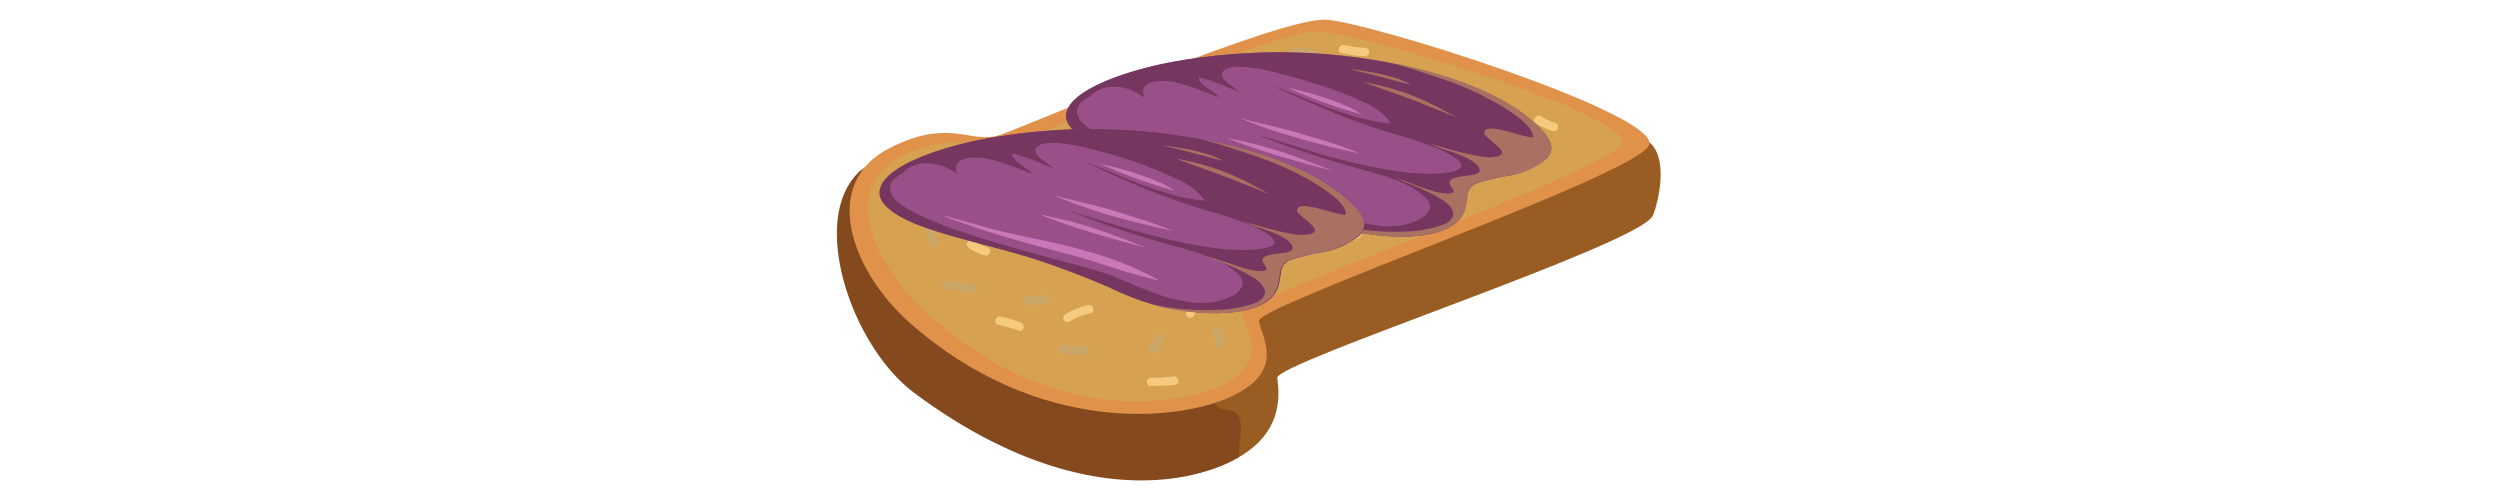 <svg xmlns="http://www.w3.org/2000/svg" viewBox="0 0 93.26 48.09" width="300px" height="60px"><defs><style>.cls-1{isolation:isolate;}.cls-2{fill:#995d24;}.cls-3{fill:#84491c;}.cls-4{fill:#e1924a;}.cls-5{fill:#d6a150;}.cls-6{fill:#cba669;}.cls-7{fill:#f5c97e;}.cls-8{fill:#994f88;}.cls-9{fill:#c977b9;}.cls-10{fill:#753760;}.cls-11{fill:#d1a063;opacity:0.55;mix-blend-mode:multiply;}</style></defs><g class="cls-1"><g id="Layer_1" data-name="Layer 1"><path class="cls-2" d="M55.51,7.36c2.52,0,20.65,2.23,29,6,2.69,1.2,1.32,6.44.84,7.41-1.4,2.8-36.3,14.12-36.1,15.58S50,42,44.58,44.47c-5.08,2.35-16,3.71-30.11-6.76C7.91,32.83,3.65,18.93,10.58,15.47c5.83-2.92,11,4,13.87,2.93S50.71,7.36,55.51,7.36Z"/><path class="cls-3" d="M45.28,39.73c-.55-.43-1.46-.18-1.92-.76s0-1.26-.77-1.85c-1.49-1.15-3.21-.91-4.91-1a7.78,7.78,0,0,1-5.55-2.51,29.15,29.15,0,0,0-7.08-5.49c-1.72-.92-3.52-1.72-5.32-2.47-1.33-.56-2.82-.94-4.12-1.55-2.12-1-2.62-3.74-3.87-5.49a5.64,5.64,0,0,0-2.49-2.27C4.07,20.75,8.2,33.22,14.34,37.79c14.08,10.47,25,9.11,30.11,6.76a10.81,10.81,0,0,0,1.13-.6,2,2,0,0,0,0-.23C45.47,42.63,46.23,40.48,45.28,39.73Z"/><path class="cls-4" d="M53.75,1.89C57.52,1.89,86.48,11.06,85,14S47.29,29.41,47.49,30.87s2.71,4.79-2.71,7.29c-5.07,2.35-18.55,3.75-30.85-7.09-5.57-4.9-8.8-13.42-1.87-16.88,5.83-2.92,7.71-.21,10.63-1.25S49,1.89,53.75,1.89Z"/><path class="cls-5" d="M53.2,3c3.5,0,30.54,8.15,29.18,10.84s-36.7,15-36.5,16.31,2.9,4.64-2.13,7C39,39.23,27.38,40.55,16,30.53,10.78,26,6.73,18.21,13.17,15c5.42-2.7,8.2-.28,10.91-1.24S48.74,3,53.2,3Z"/><path class="cls-2" d="M69.68,22.43c-1.76.6-3.25,1.7-5,2.31-2,.7-4.2,1-6.14,1.8-1.7.67-3.28,1.38-5,2.1-1.11.47-4.3,1.9-4.85,1.81l-.13.42a3.72,3.72,0,0,0,1.08,2.85c1.26.81,1.85-.16,2.74-.93,2.26-2,4.73-2.81,7.67-3.9S66,26.56,69,25.67C71.47,24.92,73.62,21.09,69.68,22.43Z"/><path class="cls-6" d="M16.69,18.34a12.63,12.63,0,0,0,2.2-.29c.52-.11.3-.9-.22-.8a11.07,11.07,0,0,1-2,.26.42.42,0,0,0,0,.83Z"/><path class="cls-6" d="M15.44,21.68a8.39,8.39,0,0,0,.3,1.78.41.41,0,0,0,.79-.22,7,7,0,0,1-.26-1.56.42.42,0,0,0-.83,0Z"/><path class="cls-6" d="M17.28,27.77l2.5.42c.52.09.74-.71.22-.79L17.5,27c-.52-.09-.75.71-.22.79Z"/><path class="cls-6" d="M25.17,29.32a.42.42,0,0,0,0-.83.42.42,0,0,0,0,.83Z"/><path class="cls-6" d="M25.17,29.32A7.61,7.61,0,0,0,27,29.16c.51-.12.29-.91-.22-.79a6.84,6.84,0,0,1-1.56.12.42.42,0,0,0,0,.83Z"/><path class="cls-6" d="M28.53,34a12.46,12.46,0,0,0,2.2.15.41.41,0,0,0,0-.82,11,11,0,0,1-2-.13c-.52-.09-.74.7-.22.8Z"/><path class="cls-6" d="M37.62,33.84a5.34,5.34,0,0,0,.73-1.21.41.41,0,0,0-.29-.51.42.42,0,0,0-.5.29,4.51,4.51,0,0,1-.66,1c-.3.44.42.86.72.42Z"/><path class="cls-6" d="M31.7,27a7.13,7.13,0,0,0,2.47-.43c.5-.18.28-1-.22-.79a6.58,6.58,0,0,1-2.25.4.41.41,0,0,0,0,.82Z"/><path class="cls-6" d="M24.61,22.37a3.86,3.86,0,0,0,1.22-.16c.51-.16.29-.95-.21-.79a3.14,3.14,0,0,1-1,.12.42.42,0,0,0,0,.83Z"/><path class="cls-6" d="M25,16.39a.41.41,0,0,0,0-.82.41.41,0,0,0,0,.82Z"/><path class="cls-6" d="M25.17,16.39h2.36a.41.41,0,0,0,0-.82H25.17a.41.41,0,0,0,0,.82Z"/><path class="cls-6" d="M34.14,19.38,35,18.13c.29-.44-.42-.85-.72-.41L33.43,19c-.3.44.42.85.71.41Z"/><path class="cls-6" d="M32.23,13c.82-.26,1.67-.43,2.5-.69.5-.17.29-1-.22-.8-.82.27-1.68.43-2.5.7-.51.16-.29,1,.22.79Z"/><path class="cls-6" d="M40.72,12.52l.7.69a.41.41,0,1,0,.58-.58l-.7-.69a.41.41,0,0,0-.58.58Z"/><path class="cls-6" d="M43,31.89a2.16,2.16,0,0,1,.36,1.18.41.41,0,0,0,.82,0,2.82,2.82,0,0,0-.47-1.59c-.29-.45-1,0-.71.41Z"/><path class="cls-6" d="M52.62,22a7.18,7.18,0,0,1,1.71-.51c.52-.11.3-.9-.22-.8a8.48,8.48,0,0,0-1.91.6c-.48.23-.06.95.42.71Z"/><path class="cls-6" d="M52.1,17.21c.74-.29,1.47-.58,2.23-.83.5-.17.28-1-.22-.8-.75.26-1.49.54-2.23.84-.48.19-.27,1,.22.79Z"/><path class="cls-6" d="M47,9.15a8.31,8.31,0,0,0,2-.74c.48-.23.06-.94-.41-.71a8.16,8.16,0,0,1-1.85.66c-.52.11-.3.9.22.79Z"/><path class="cls-6" d="M51.13,5.4a3.79,3.79,0,0,1,2,.42c.5.19.71-.61.22-.8a4.48,4.48,0,0,0-2.44-.42c-.52.11-.3.9.22.8Z"/><path class="cls-6" d="M58.32,8a5.54,5.54,0,0,0,2.29.61.42.42,0,0,0,0-.83,4.6,4.6,0,0,1-1.88-.49c-.47-.24-.89.48-.41.71Z"/><path class="cls-6" d="M53.38,11.81a.42.42,0,0,0,0-.83.42.42,0,0,0,0,.83Z"/><path class="cls-6" d="M53.59,11.75a7.79,7.79,0,0,1,1.57-.51.42.42,0,0,0-.22-.8,8.59,8.59,0,0,0-1.77.6c-.47.23-.06.94.42.71Z"/><path class="cls-6" d="M61.14,17.21c.74-.14,1.48-.27,2.22-.42.52-.1.3-.89-.22-.79-.74.15-1.48.27-2.22.42-.53.1-.3.89.22.79Z"/><path class="cls-6" d="M60.86,21.1a8.49,8.49,0,0,0,1.62-.59c.48-.24.06-1-.41-.72a7.19,7.19,0,0,1-1.43.52.41.41,0,0,0,.22.79Z"/><path class="cls-6" d="M64.3,13c.32-.47.66-.92,1-1.39s-.41-.85-.71-.41-.66.92-1,1.39.42.85.71.41Z"/><path class="cls-6" d="M70.59,14.71a14,14,0,0,1,3.22-.4.42.42,0,0,0,0-.83,15.36,15.36,0,0,0-3.44.43c-.52.13-.3.92.22.8Z"/><path class="cls-7" d="M22.42,31.25a11.91,11.91,0,0,1,1.94.55c.5.2.71-.6.22-.79a11.94,11.94,0,0,0-1.94-.56c-.52-.1-.74.69-.22.8Z"/><path class="cls-7" d="M29.27,30.93a6.42,6.42,0,0,1,2-.79c.52-.11.3-.91-.21-.8a7.56,7.56,0,0,0-2.19.88.41.41,0,0,0,.42.71Z"/><path class="cls-7" d="M27.82,24.47A5.45,5.45,0,0,1,29.69,23c.47-.24,0-1-.42-.71a6.06,6.06,0,0,0-2,1.59c-.33.41.25,1,.58.58Z"/><path class="cls-7" d="M19.54,23.84a5.72,5.72,0,0,0,1.63.74.42.42,0,0,0,.22-.8A4.63,4.63,0,0,1,20,23.13c-.45-.29-.86.42-.42.71Z"/><path class="cls-7" d="M20.69,20.83a12.56,12.56,0,0,0,1.21-.46.42.42,0,0,0,.15-.57.43.43,0,0,0-.56-.15,7.85,7.85,0,0,1-1,.38c-.5.17-.28,1,.22.8Z"/><path class="cls-7" d="M30.28,16.52c.61-.17,1.19-.43,1.81-.56s.3-.91-.22-.79-1.2.39-1.81.55a.42.42,0,0,0,.22.8Z"/><path class="cls-7" d="M37.33,25.09a3.17,3.17,0,0,0,2.4.46c.53-.09.3-.89-.22-.79a2.37,2.37,0,0,1-1.76-.38c-.44-.31-.85.41-.42.71Z"/><path class="cls-7" d="M37.12,37.1A15,15,0,0,0,39.45,37c.53-.09.31-.88-.21-.8a13.72,13.72,0,0,1-2.12.13.41.41,0,0,0,0,.82Z"/><path class="cls-7" d="M41.23,30.36a3.22,3.22,0,0,1,.63-.75c.38-.37-.21-1-.58-.58a3.92,3.92,0,0,0-.76.92.41.41,0,1,0,.71.41Z"/><path class="cls-7" d="M46.57,26.12a.41.41,0,0,0,0-.82.41.41,0,0,0,0,.82Z"/><path class="cls-7" d="M46.68,26.11c.93-.14,1.85-.29,2.78-.42.53-.08.3-.87-.22-.8-.93.14-1.85.29-2.78.42-.52.08-.3.87.22.8Z"/><path class="cls-7" d="M47.41,18.89h1a.41.41,0,0,0,0-.82h-1a.41.41,0,0,0,0,.82Z"/><path class="cls-7" d="M38.2,18.05a8.48,8.48,0,0,0,1.91-.6c.48-.23.06-.94-.42-.71a7.18,7.18,0,0,1-1.71.51c-.52.11-.3.9.22.8Z"/><path class="cls-7" d="M45.53,13.28l1.67-.84c.47-.23,0-.94-.42-.71l-1.67.84c-.47.23,0,.95.42.71Z"/><path class="cls-7" d="M39.41,10.08A13.08,13.08,0,0,1,41.08,9c.47-.24.06-1-.41-.71A11.81,11.81,0,0,0,39,9.37c-.42.31,0,1,.41.71Z"/><path class="cls-7" d="M44.42,7.86a2.64,2.64,0,0,0,1.18.19.41.41,0,0,0,0-.82,2,2,0,0,1-.77-.08.41.41,0,1,0-.41.71Z"/><path class="cls-7" d="M47.82,6a2.82,2.82,0,0,1,.87.12c.5.17.72-.63.22-.79a3.39,3.39,0,0,0-1.09-.16.42.42,0,0,0,0,.83Z"/><path class="cls-7" d="M53.38,8.89c.33,0,.65.13,1,.14a.42.42,0,0,0,0-.83c-.32,0-.64-.13-1-.14a.42.42,0,0,0,0,.83Z"/><path class="cls-7" d="M51.58,14.17A5,5,0,0,0,53.07,14c.51-.15.3-.95-.21-.79a4.25,4.25,0,0,1-1.28.12.42.42,0,0,0,0,.83Z"/><path class="cls-7" d="M58.11,14.31a.42.42,0,0,0,0-.83.42.42,0,0,0,0,.83Z"/><path class="cls-7" d="M58.32,14.25a4.62,4.62,0,0,1,1.29-.79.42.42,0,0,0-.22-.8,5.33,5.33,0,0,0-1.49.88c-.44.3,0,1,.42.71Z"/><path class="cls-7" d="M56.51,19.25,58.18,18c.42-.31,0-1-.42-.71l-1.67,1.25c-.42.32,0,1,.42.71Z"/><path class="cls-7" d="M56.09,23.42a4.23,4.23,0,0,1,1-.51c.5-.17.28-1-.22-.8a5.25,5.25,0,0,0-1.21.6c-.45.29,0,1,.41.71Z"/><path class="cls-7" d="M66.17,17.78a18.74,18.74,0,0,0,2.89-.29c.52-.09.3-.88-.22-.8a17.14,17.14,0,0,1-2.67.27.41.41,0,0,0,0,.82Z"/><path class="cls-7" d="M73.53,16.11a.41.41,0,0,0,0-.82.41.41,0,0,0,0,.82Z"/><path class="cls-7" d="M73.83,16a4.88,4.88,0,0,1,1.3-.9c.48-.25.06-1-.41-.72a5.9,5.9,0,0,0-1.48,1c-.38.37.21,1,.59.58Z"/><path class="cls-7" d="M67.35,12.72a3.54,3.54,0,0,0,.92-.62c.38-.37-.21-.95-.59-.58a2.94,2.94,0,0,1-.75.49.41.41,0,1,0,.42.71Z"/><path class="cls-7" d="M74.16,11.89a8.86,8.86,0,0,0,1.63.74.42.42,0,0,0,.22-.8,7.38,7.38,0,0,1-1.43-.65c-.48-.24-.89.47-.42.71Z"/><path class="cls-7" d="M62.69,7.91a6.8,6.8,0,0,1,1.56.27.42.42,0,0,0,.22-.8,8.17,8.17,0,0,0-1.78-.29.41.41,0,0,0,0,.82Z"/><path class="cls-7" d="M61.93,10.5l.83-.42a.41.41,0,1,0-.41-.71l-.84.42a.42.42,0,0,0-.15.56.43.43,0,0,0,.57.15Z"/><path class="cls-7" d="M55.5,5.12a11.53,11.53,0,0,0,2.19.29.41.41,0,0,0,0-.82,10,10,0,0,1-2-.27c-.52-.1-.75.7-.22.8Z"/><path class="cls-8" d="M74.79,12.61C71.36,8.82,63.71,6.13,54.52,5.26A57,57,0,0,0,38.94,6c-4.56.88-10,2.81-10,5.17,0,1.31,2,2.5,4.41,3.34C36.86,15.76,41,16.59,44.6,17.8c2.25.76,4.36,1.59,6.4,2.45a27.83,27.83,0,0,0,5.11,1.91c3,.69,7.33,1,9.68-.29,1.57-.86,1.56-1.9,1.74-2.94a1.41,1.41,0,0,1,1-1.32,22.8,22.8,0,0,1,2.68-.67,8.05,8.05,0,0,0,3.91-1.65C76,14.43,75.56,13.46,74.79,12.61Z"/><path class="cls-9" d="M47.61,14c-1-.27-2.09-.49-3.14-.73h-.08c1.67.66,3.47,1.26,5.33,1.82,1.6.48,3.25.93,4.93,1.36-1.06-.4-2.1-.82-3.18-1.21A39.83,39.83,0,0,0,47.61,14Z"/><path class="cls-9" d="M52,13c-.53-.16-1.06-.32-1.62-.47-1.07-.28-2.18-.54-3.27-.8l-1.44-.37a51.27,51.27,0,0,0,5.66,1.95q2.82.81,5.87,1.45a33.32,33.32,0,0,0-3.34-1.2Z"/><path class="cls-9" d="M57.35,11a7,7,0,0,0-1.47-.81,20.72,20.72,0,0,0-2-.76c-.65-.22-1.32-.43-2-.61l-1.68-.41A46.78,46.78,0,0,0,57.35,11Z"/><path class="cls-9" d="M44.27,16.32c1.08.29,2.17.57,3.25.87s2,.57,2.93.87c1.77.56,3.54,1.14,5.46,1.6l-.2-.13a27.54,27.54,0,0,0-5-2.17,59.55,59.55,0,0,0-6.3-1.65c-1.27-.26-2.53-.53-3.76-.83s-2.09-.56-3.13-.84-1.79-.5-2.66-.77c1,.46,2.2.87,3.39,1.26C40.17,15.17,42.21,15.76,44.27,16.32Z"/><path class="cls-10" d="M74.79,12.61C71.36,8.82,63.71,6.13,54.52,5.26A57,57,0,0,0,38.94,6c-4.56.88-10,2.81-10,5.17,0,1.31,2,2.5,4.41,3.34C36.86,15.76,41,16.59,44.6,17.8c2.25.76,4.36,1.59,6.4,2.45a27.83,27.83,0,0,0,5.11,1.91c3,.69,7.33,1,9.68-.29,1.57-.86,1.56-1.9,1.74-2.94a1.41,1.41,0,0,1,1-1.32,22.8,22.8,0,0,1,2.68-.67,8.05,8.05,0,0,0,3.91-1.65C76,14.43,75.56,13.46,74.79,12.61ZM66.94,16c0,.22-.37.39-.82.5a10.23,10.23,0,0,1-2.39.21,23.65,23.65,0,0,1-3.18-.27,58.91,58.91,0,0,1-6.13-1.34c-.42-.11-.86-.22-1.26-.34L52,14.37l-2.64-.8c-.75-.23-1.5-.46-2.24-.71,1.24.51,2.53,1,3.87,1.46,1.62.57,3.3,1.09,5,1.59l2.7.77a17.65,17.65,0,0,1,1.9.62,7.87,7.87,0,0,1,3,1.8,1.11,1.11,0,0,1,.32,1,1.84,1.84,0,0,1-1,1,5.57,5.57,0,0,1-1.77.58,7.35,7.35,0,0,1-1.82.06,14.62,14.62,0,0,1-3.72-.87c-1.2-.42-2.28-.9-3.38-1.36a22.42,22.42,0,0,0-2.15-.8c-.73-.22-1.49-.42-2.24-.62l-2.91-.79-3.28-.91c-1.13-.33-2.25-.66-3.34-1s-2.12-.7-3.12-1.08a28.07,28.07,0,0,1-2.63-1.14A9,9,0,0,1,30.71,12,1.89,1.89,0,0,1,30,10.81a1.33,1.33,0,0,1,.61-1.13,4.16,4.16,0,0,1,.66-.42,2.13,2.13,0,0,1,.59-.5,3.5,3.5,0,0,1,2-.4,4.54,4.54,0,0,1,1.45.35,5.3,5.3,0,0,1,1.21.72,1.67,1.67,0,0,1-.18-.62c0-.42.32-.88,1.35-1a5.41,5.41,0,0,1,1.66.09,15.39,15.39,0,0,1,1.76.49L42.69,9c.32.12.65.24,1,.35-.64-.63-1.87-1.18-2-1.88,0,0,.11-.07.19,0a27,27,0,0,1,3.79,1.44c-.4-.36-.89-.69-1.27-1s-.64-.69-.4-1a1.15,1.15,0,0,1,.65-.39,3.73,3.73,0,0,1,1.13-.09,14.73,14.73,0,0,1,2.57.37,42.88,42.88,0,0,1,4.55,1.26A34.34,34.34,0,0,1,57.51,9.8a6.54,6.54,0,0,1,2.67,2s-.07.08-.17.07a19.65,19.65,0,0,1-2.94-.56A43.34,43.34,0,0,1,52,9.5c-1.12-.45-2.22-.91-3.38-1.34l.12.05c1.75.82,3.51,1.63,5.37,2.4a61.89,61.89,0,0,0,6,2.16c.66.2,1.33.38,2,.59s1.06.35,1.56.54a12.08,12.08,0,0,1,2.88,1.4C66.76,15.5,67,15.74,66.94,16Z"/><path class="cls-11" d="M61.93,9.07a23.94,23.94,0,0,0-3.51-1l-1-.2.57.2,3.05,1.08c1.91.68,3.67,1.44,5.51,2.16l-1.84-1A30.49,30.49,0,0,0,61.93,9.07Z"/><path class="cls-11" d="M60.74,7.53a21.23,21.23,0,0,0-4.65-.87c2.11.41,4,1,6,1.48A9.36,9.36,0,0,0,60.74,7.53Z"/><path class="cls-11" d="M74.79,12.61C72.07,9.61,66.71,7.3,60,6l1,.27c.84.24,1.65.5,2.46.77s1.58.52,2.34.79,1.49.57,2.17.87,1.08.53,1.59.8a19.49,19.49,0,0,1,2.88,1.79c.75.59,1.41,1.24,1.41,1.91,0,0-.08.06-.17,0l-.39-.06c-.72-.15-1.36-.36-2-.53-.34-.08-.69-.16-1.06-.21a1.93,1.93,0,0,0-.76,0,.39.39,0,0,0-.31.39c0,.14.15.27.27.39.35.34.8.67,1.13,1s.51.6,0,.82a4.05,4.05,0,0,1-2,0c-.93-.16-1.79-.38-2.63-.61l-2-.56c.37.15.75.3,1.11.46a17.21,17.21,0,0,1,1.88.65c.8.34,1.56.76,1.75,1.24a.35.35,0,0,1-.14.49,2.4,2.4,0,0,1-.79.2c-.68.08-1.63.17-1.85.51s.14.57.28.84c0,.09.09.21,0,.3a1.61,1.61,0,0,1-.75.08,5.32,5.32,0,0,1-1.2-.23c-.46-.13-.88-.28-1.29-.43l-1.25-.47c-.31-.12-.64-.22-1-.32.28.11.55.23.81.35a20.72,20.72,0,0,1,3.4,1.57c.63.39,1.16.83,1.27,1.31s-.27,1-1.12,1.29a11.5,11.5,0,0,1-3.3.59,24,24,0,0,1-3.89-.12A26.46,26.46,0,0,1,55,21.86c.35.11.72.21,1.12.3,3,.69,7.33,1,9.68-.29,1.57-.86,1.56-1.9,1.74-2.94a1.41,1.41,0,0,1,1-1.32,22.8,22.8,0,0,1,2.68-.67,8.05,8.05,0,0,0,3.91-1.65C76,14.43,75.56,13.46,74.79,12.61Z"/><path class="cls-8" d="M56.8,20c-3.43-3.8-11.08-6.48-20.27-7.36A57,57,0,0,0,21,13.38c-4.56.87-10,2.8-10,5.16,0,1.32,2,2.51,4.41,3.35,3.51,1.23,7.69,2.06,11.25,3.27,2.25.76,4.36,1.59,6.4,2.46a28,28,0,0,0,5.1,1.91c3,.68,7.34,1,9.69-.29,1.57-.86,1.56-1.9,1.74-2.94a1.4,1.4,0,0,1,1-1.32,21.24,21.24,0,0,1,2.67-.67,8,8,0,0,0,3.91-1.66C58,21.79,57.57,20.82,56.8,20Z"/><path class="cls-9" d="M29.62,21.36c-1-.26-2.09-.48-3.14-.72l-.08,0c1.67.66,3.47,1.26,5.32,1.83q2.4.72,4.94,1.35c-1.07-.4-2.1-.81-3.18-1.21S31,21.72,29.62,21.36Z"/><path class="cls-9" d="M34,20.41c-.53-.17-1.07-.33-1.62-.47-1.07-.29-2.18-.54-3.27-.81l-1.44-.37a51.25,51.25,0,0,0,5.66,2c1.88.54,3.84,1,5.86,1.44A32.27,32.27,0,0,0,35.85,21Z"/><path class="cls-9" d="M39.36,18.34a7.47,7.47,0,0,0-1.47-.82c-.63-.27-1.31-.52-2-.76s-1.32-.42-2-.61l-1.68-.41A46.77,46.77,0,0,0,39.36,18.34Z"/><path class="cls-9" d="M26.28,23.69l3.25.86c1,.27,2,.57,2.93.88C34.23,26,36,26.56,37.92,27l-.21-.12a27.82,27.82,0,0,0-5-2.18,59.58,59.58,0,0,0-6.3-1.64c-1.27-.27-2.53-.53-3.76-.83s-2.09-.56-3.13-.85-1.79-.5-2.66-.77c1,.46,2.2.88,3.38,1.27C22.18,22.54,24.22,23.12,26.28,23.69Z"/><path class="cls-10" d="M56.8,20c-3.43-3.8-11.08-6.48-20.27-7.36A57,57,0,0,0,21,13.38c-4.56.87-10,2.8-10,5.16,0,1.32,2,2.51,4.41,3.35,3.51,1.23,7.69,2.06,11.25,3.27,2.25.76,4.36,1.59,6.4,2.46a28,28,0,0,0,5.1,1.91c3,.68,7.34,1,9.69-.29,1.57-.86,1.56-1.9,1.74-2.94a1.4,1.4,0,0,1,1-1.32,21.24,21.24,0,0,1,2.67-.67,8,8,0,0,0,3.91-1.66C58,21.79,57.57,20.82,56.8,20ZM49,23.33c-.05.22-.38.4-.82.5a9.72,9.72,0,0,1-2.39.21,23.51,23.51,0,0,1-3.18-.27,54.17,54.17,0,0,1-6.13-1.34c-.42-.11-.86-.21-1.26-.34L34,21.74l-2.64-.8-2.24-.71c1.24.51,2.53,1,3.87,1.46,1.62.56,3.3,1.09,5,1.59l2.7.76c.68.19,1.31.4,1.9.63a7.87,7.87,0,0,1,3,1.79,1.1,1.1,0,0,1,.31,1,1.8,1.8,0,0,1-1,1,5.93,5.93,0,0,1-1.77.59,8.47,8.47,0,0,1-1.82.06,15,15,0,0,1-3.72-.87c-1.2-.42-2.28-.9-3.38-1.37a21.69,21.69,0,0,0-2.16-.79c-.72-.22-1.48-.43-2.23-.63l-2.91-.78-3.28-.92c-1.13-.32-2.25-.66-3.34-1s-2.12-.7-3.12-1.08a24.74,24.74,0,0,1-2.63-1.14,8.58,8.58,0,0,1-1.83-1.15A1.91,1.91,0,0,1,12,18.18a1.32,1.32,0,0,1,.61-1.13,4.16,4.16,0,0,1,.66-.42,2.13,2.13,0,0,1,.59-.5,3.42,3.42,0,0,1,2-.41,4.81,4.81,0,0,1,1.45.36,5.29,5.29,0,0,1,1.21.71,1.57,1.57,0,0,1-.18-.62c0-.41.32-.87,1.34-1a5.78,5.78,0,0,1,1.67.1,12.16,12.16,0,0,1,1.76.49c.56.19,1.1.4,1.64.6.32.12.65.25,1,.35-.65-.63-1.87-1.17-2-1.87,0-.05.12-.07.2-.05a28.28,28.28,0,0,1,3.79,1.43c-.4-.35-.89-.69-1.27-1s-.64-.69-.41-1a1.28,1.28,0,0,1,.66-.38,3.72,3.72,0,0,1,1.13-.1,14.71,14.71,0,0,1,2.57.38,42.9,42.9,0,0,1,4.55,1.25,35.7,35.7,0,0,1,4.63,1.86,6.52,6.52,0,0,1,2.66,2s-.06.07-.16.06a18.47,18.47,0,0,1-2.94-.56A42.36,42.36,0,0,1,34,16.86c-1.11-.45-2.21-.91-3.37-1.34l.12.05c1.75.82,3.51,1.64,5.37,2.41s3.87,1.51,6,2.16c.65.2,1.33.38,2,.58s1.06.36,1.56.55a12.08,12.08,0,0,1,2.88,1.4C48.77,22.87,49,23.1,49,23.33Z"/><path class="cls-11" d="M43.94,16.44a24.28,24.28,0,0,0-3.51-1l-1-.2.57.2,3,1.09c1.92.68,3.68,1.43,5.52,2.15l-1.84-1A28,28,0,0,0,43.94,16.44Z"/><path class="cls-11" d="M42.75,14.9A20.77,20.77,0,0,0,38.1,14c2.11.4,4,1,6,1.48A7.65,7.65,0,0,0,42.75,14.9Z"/><path class="cls-11" d="M56.8,20C54.08,17,48.72,14.67,42,13.4l1,.28c.84.24,1.65.5,2.45.76s1.59.52,2.35.8,1.49.56,2.17.87,1.08.52,1.59.79a19.51,19.51,0,0,1,2.88,1.8c.75.58,1.41,1.24,1.41,1.91,0,0-.09.06-.17.05l-.39-.07c-.72-.14-1.36-.36-2.06-.53a8.15,8.15,0,0,0-1-.2,1.75,1.75,0,0,0-.76,0,.39.39,0,0,0-.31.39c0,.13.15.27.27.39.35.34.8.66,1.13,1s.51.6,0,.83a4.05,4.05,0,0,1-2,0c-.93-.16-1.79-.38-2.63-.61l-2-.56c.38.14.76.29,1.12.45a19.62,19.62,0,0,1,1.88.65c.8.34,1.56.76,1.75,1.25a.35.35,0,0,1-.14.49,2.18,2.18,0,0,1-.79.19c-.68.09-1.64.17-1.85.51s.14.57.27.84c0,.1.1.22,0,.3a1.45,1.45,0,0,1-.74.08,6.2,6.2,0,0,1-1.21-.22c-.45-.13-.87-.28-1.28-.43L43.58,25c-.31-.11-.64-.21-1-.31.28.11.55.22.81.34a21.11,21.11,0,0,1,3.4,1.57,2.61,2.61,0,0,1,1.27,1.32c.11.48-.27,1-1.12,1.29a11.93,11.93,0,0,1-3.3.58,24,24,0,0,1-3.89-.11c-1-.11-1.89-.26-2.78-.44q.53.16,1.11.3c3,.68,7.34,1,9.69-.29,1.57-.86,1.56-1.9,1.74-2.94a1.4,1.4,0,0,1,1-1.32,21.24,21.24,0,0,1,2.67-.67,8,8,0,0,0,3.91-1.66C58,21.79,57.57,20.82,56.8,20Z"/></g></g></svg>